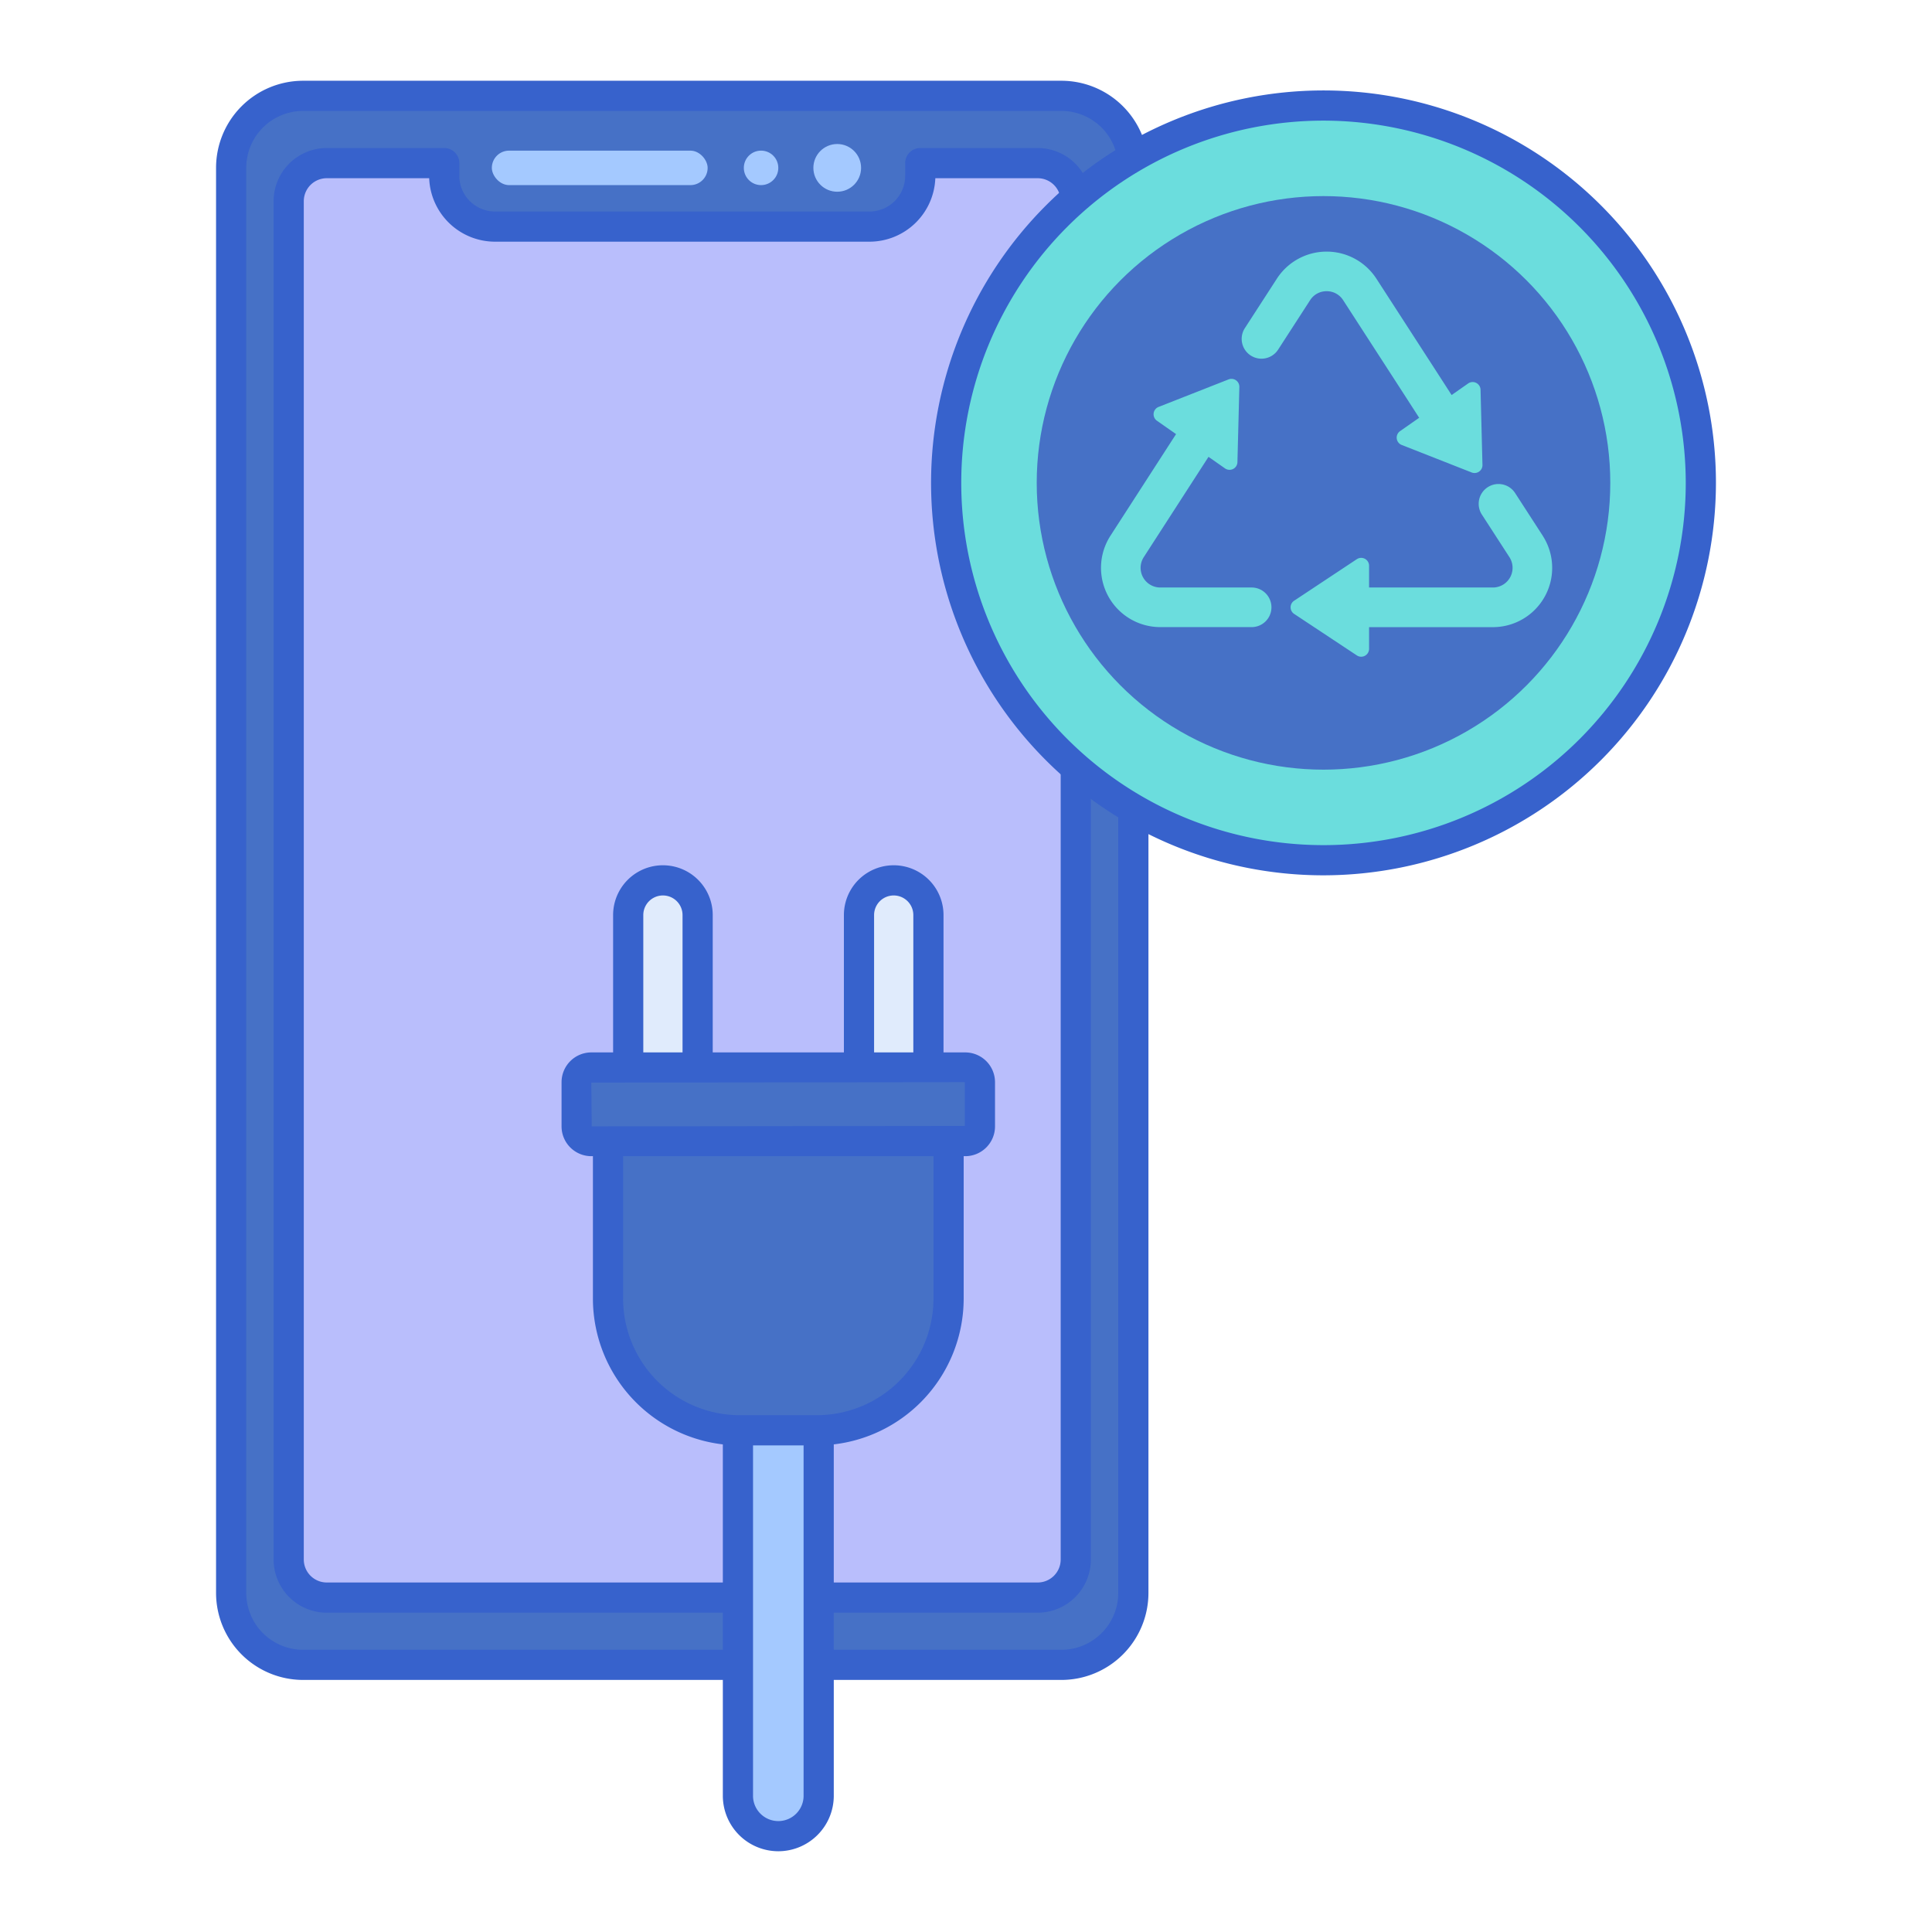 <svg height="512" viewBox="0 0 256 256" width="512" xmlns="http://www.w3.org/2000/svg"><rect fill="#4671c6" height="207.906" rx="9.529" width="119.546" x="30.629" y="12.699"/><path d="m137.5 21.614h-15.559v1.686a6.728 6.728 0 0 1 -6.728 6.728h-49.622a6.728 6.728 0 0 1 -6.728-6.728v-1.686h-15.563a5.047 5.047 0 0 0 -5.047 5.046v179.983a5.047 5.047 0 0 0 5.047 5.047h94.2a5.047 5.047 0 0 0 5.047-5.047v-179.983a5.047 5.047 0 0 0 -5.047-5.046z" fill="#b9befc"/><path d="m140.646 222.6h-100.488a11.541 11.541 0 0 1 -11.529-11.528v-188.844a11.542 11.542 0 0 1 11.529-11.528h100.488a11.542 11.542 0 0 1 11.529 11.529v188.847a11.541 11.541 0 0 1 -11.529 11.524zm-100.488-207.9a7.537 7.537 0 0 0 -7.529 7.529v188.847a7.537 7.537 0 0 0 7.529 7.528h100.488a7.537 7.537 0 0 0 7.529-7.528v-188.848a7.538 7.538 0 0 0 -7.529-7.529z" fill="#3762cc"/><path d="m137.5 213.689h-94.2a7.054 7.054 0 0 1 -7.047-7.045v-179.984a7.054 7.054 0 0 1 7.047-7.046h15.563a2 2 0 0 1 2 2v1.686a4.733 4.733 0 0 0 4.728 4.728h49.622a4.733 4.733 0 0 0 4.728-4.728v-1.686a2 2 0 0 1 2-2h15.559a7.054 7.054 0 0 1 7.047 7.046v179.984a7.054 7.054 0 0 1 -7.047 7.045zm-94.2-190.075a3.05 3.05 0 0 0 -3.047 3.046v179.984a3.05 3.05 0 0 0 3.047 3.045h94.2a3.05 3.05 0 0 0 3.047-3.045v-179.984a3.05 3.05 0 0 0 -3.047-3.046h-13.565a8.738 8.738 0 0 1 -8.722 8.41h-49.622a8.738 8.738 0 0 1 -8.722-8.41z" fill="#3762cc"/><g fill="#a4c9ff"><circle cx="110.937" cy="22.244" r="3.161"/><circle cx="100.845" cy="22.244" r="2.284"/><rect height="4.568" rx="2.284" width="28.595" x="65.171" y="19.961"/><rect height="79.091" rx="5.348" width="10.697" x="97.78" y="164.211"/></g><path d="m103.129 245.3a7.357 7.357 0 0 1 -7.349-7.348v-68.393a7.349 7.349 0 1 1 14.7 0v68.394a7.356 7.356 0 0 1 -7.351 7.347zm0-79.091a3.352 3.352 0 0 0 -3.349 3.349v68.394a3.349 3.349 0 0 0 6.7 0v-68.393a3.352 3.352 0 0 0 -3.351-3.349z" fill="#3762cc"/><path d="m80.565 151.2h45.128a0 0 0 0 1 0 0v20.873a17.448 17.448 0 0 1 -17.448 17.448h-10.232a17.448 17.448 0 0 1 -17.448-17.448v-20.873a0 0 0 0 1 0 0z" fill="#4671c6"/><path d="m108.245 191.52h-10.232a19.47 19.47 0 0 1 -19.448-19.448v-20.872a2 2 0 0 1 2-2h45.127a2 2 0 0 1 2 2v20.873a19.47 19.47 0 0 1 -19.447 19.447zm-25.68-38.32v18.873a15.466 15.466 0 0 0 15.448 15.447h10.232a15.465 15.465 0 0 0 15.447-15.448v-18.872z" fill="#3762cc"/><path d="m118.419 116.652a4.6 4.6 0 0 1 4.6 4.6v25.071a0 0 0 0 1 0 0h-9.2a0 0 0 0 1 0 0v-25.07a4.6 4.6 0 0 1 4.6-4.601z" fill="#e0ebfc"/><path d="m87.839 116.652a4.6 4.6 0 0 1 4.6 4.6v25.071a0 0 0 0 1 0 0h-9.2a0 0 0 0 1 0 0v-25.07a4.6 4.6 0 0 1 4.6-4.6z" fill="#e0ebfc"/><path d="m123.021 148.324h-9.2a2 2 0 0 1 -2-2v-25.071a6.6 6.6 0 0 1 13.2 0v25.071a2 2 0 0 1 -2 2zm-7.2-4h5.2v-23.071a2.6 2.6 0 0 0 -5.2 0z" fill="#3762cc"/><path d="m92.44 148.324h-9.2a2 2 0 0 1 -2-2v-25.071a6.6 6.6 0 0 1 13.2 0v25.071a2 2 0 0 1 -2 2zm-7.2-4h5.2v-23.071a2.6 2.6 0 0 0 -5.2 0z" fill="#3762cc"/><rect fill="#4671c6" height="9.75" rx="1.945" width="53.44" x="76.408" y="141.449"/><path d="m127.9 153.2h-49.546a3.949 3.949 0 0 1 -3.945-3.945v-5.86a3.949 3.949 0 0 1 3.945-3.945h49.546a3.95 3.95 0 0 1 3.945 3.945v5.86a3.949 3.949 0 0 1 -3.945 3.945zm-.055-9.805-49.495.055.055 5.8 49.44-.055z" fill="#3762cc"/><circle cx="175.371" cy="63.984" fill="#6bdddd" r="50"/><circle cx="175.371" cy="63.984" fill="#4671c6" r="38"/><path d="m175.371 115.984a52 52 0 1 1 52-52 52.059 52.059 0 0 1 -52 52zm0-100a48 48 0 1 0 48 48 48.054 48.054 0 0 0 -48-48z" fill="#3762cc"/><path d="m175.786 38.587a2.568 2.568 0 0 1 2.191 1.191l1.975 3.055c5.426 8.386 5.426 8.386 7.039 10.885l1 1.554c.019.029.045.049.065.077l-2.541 1.779a1.046 1.046 0 0 0 .217 1.831l9.274 3.646a1.046 1.046 0 0 0 1.428-1l-.254-9.962a1.046 1.046 0 0 0 -1.646-.83l-2.187 1.531-.948-1.47c-1.613-2.5-1.613-2.5-7.042-10.892l-1.977-3.055a7.855 7.855 0 0 0 -13.189 0l-4.266 6.592a2.624 2.624 0 0 0 4.405 2.851l4.265-6.592a2.566 2.566 0 0 1 2.191-1.191z" fill="#6bdddd"/><path d="m204.411 70.973-3.624-5.6a2.624 2.624 0 1 0 -4.405 2.851l3.624 5.6a2.607 2.607 0 0 1 -2.188 4.023h-16.408v-2.881a1.046 1.046 0 0 0 -1.624-.872l-8.307 5.506a1.046 1.046 0 0 0 0 1.744l8.307 5.5a1.046 1.046 0 0 0 1.624-.872v-2.872h16.408a7.854 7.854 0 0 0 6.593-12.122z" fill="#6bdddd"/><path d="m165.848 77.847h-12.105a2.607 2.607 0 0 1 -2.189-4.021l8.58-13.292 2.187 1.531a1.045 1.045 0 0 0 1.645-.83l.255-9.962a1.047 1.047 0 0 0 -1.429-1l-9.273 3.646a1.047 1.047 0 0 0 -.218 1.831l2.539 1.777c-.019.028-.044.049-.062.078l-8.634 13.376a7.855 7.855 0 0 0 6.6 12.114h12.105a2.624 2.624 0 0 0 0-5.248z" fill="#6bdddd"/></svg>